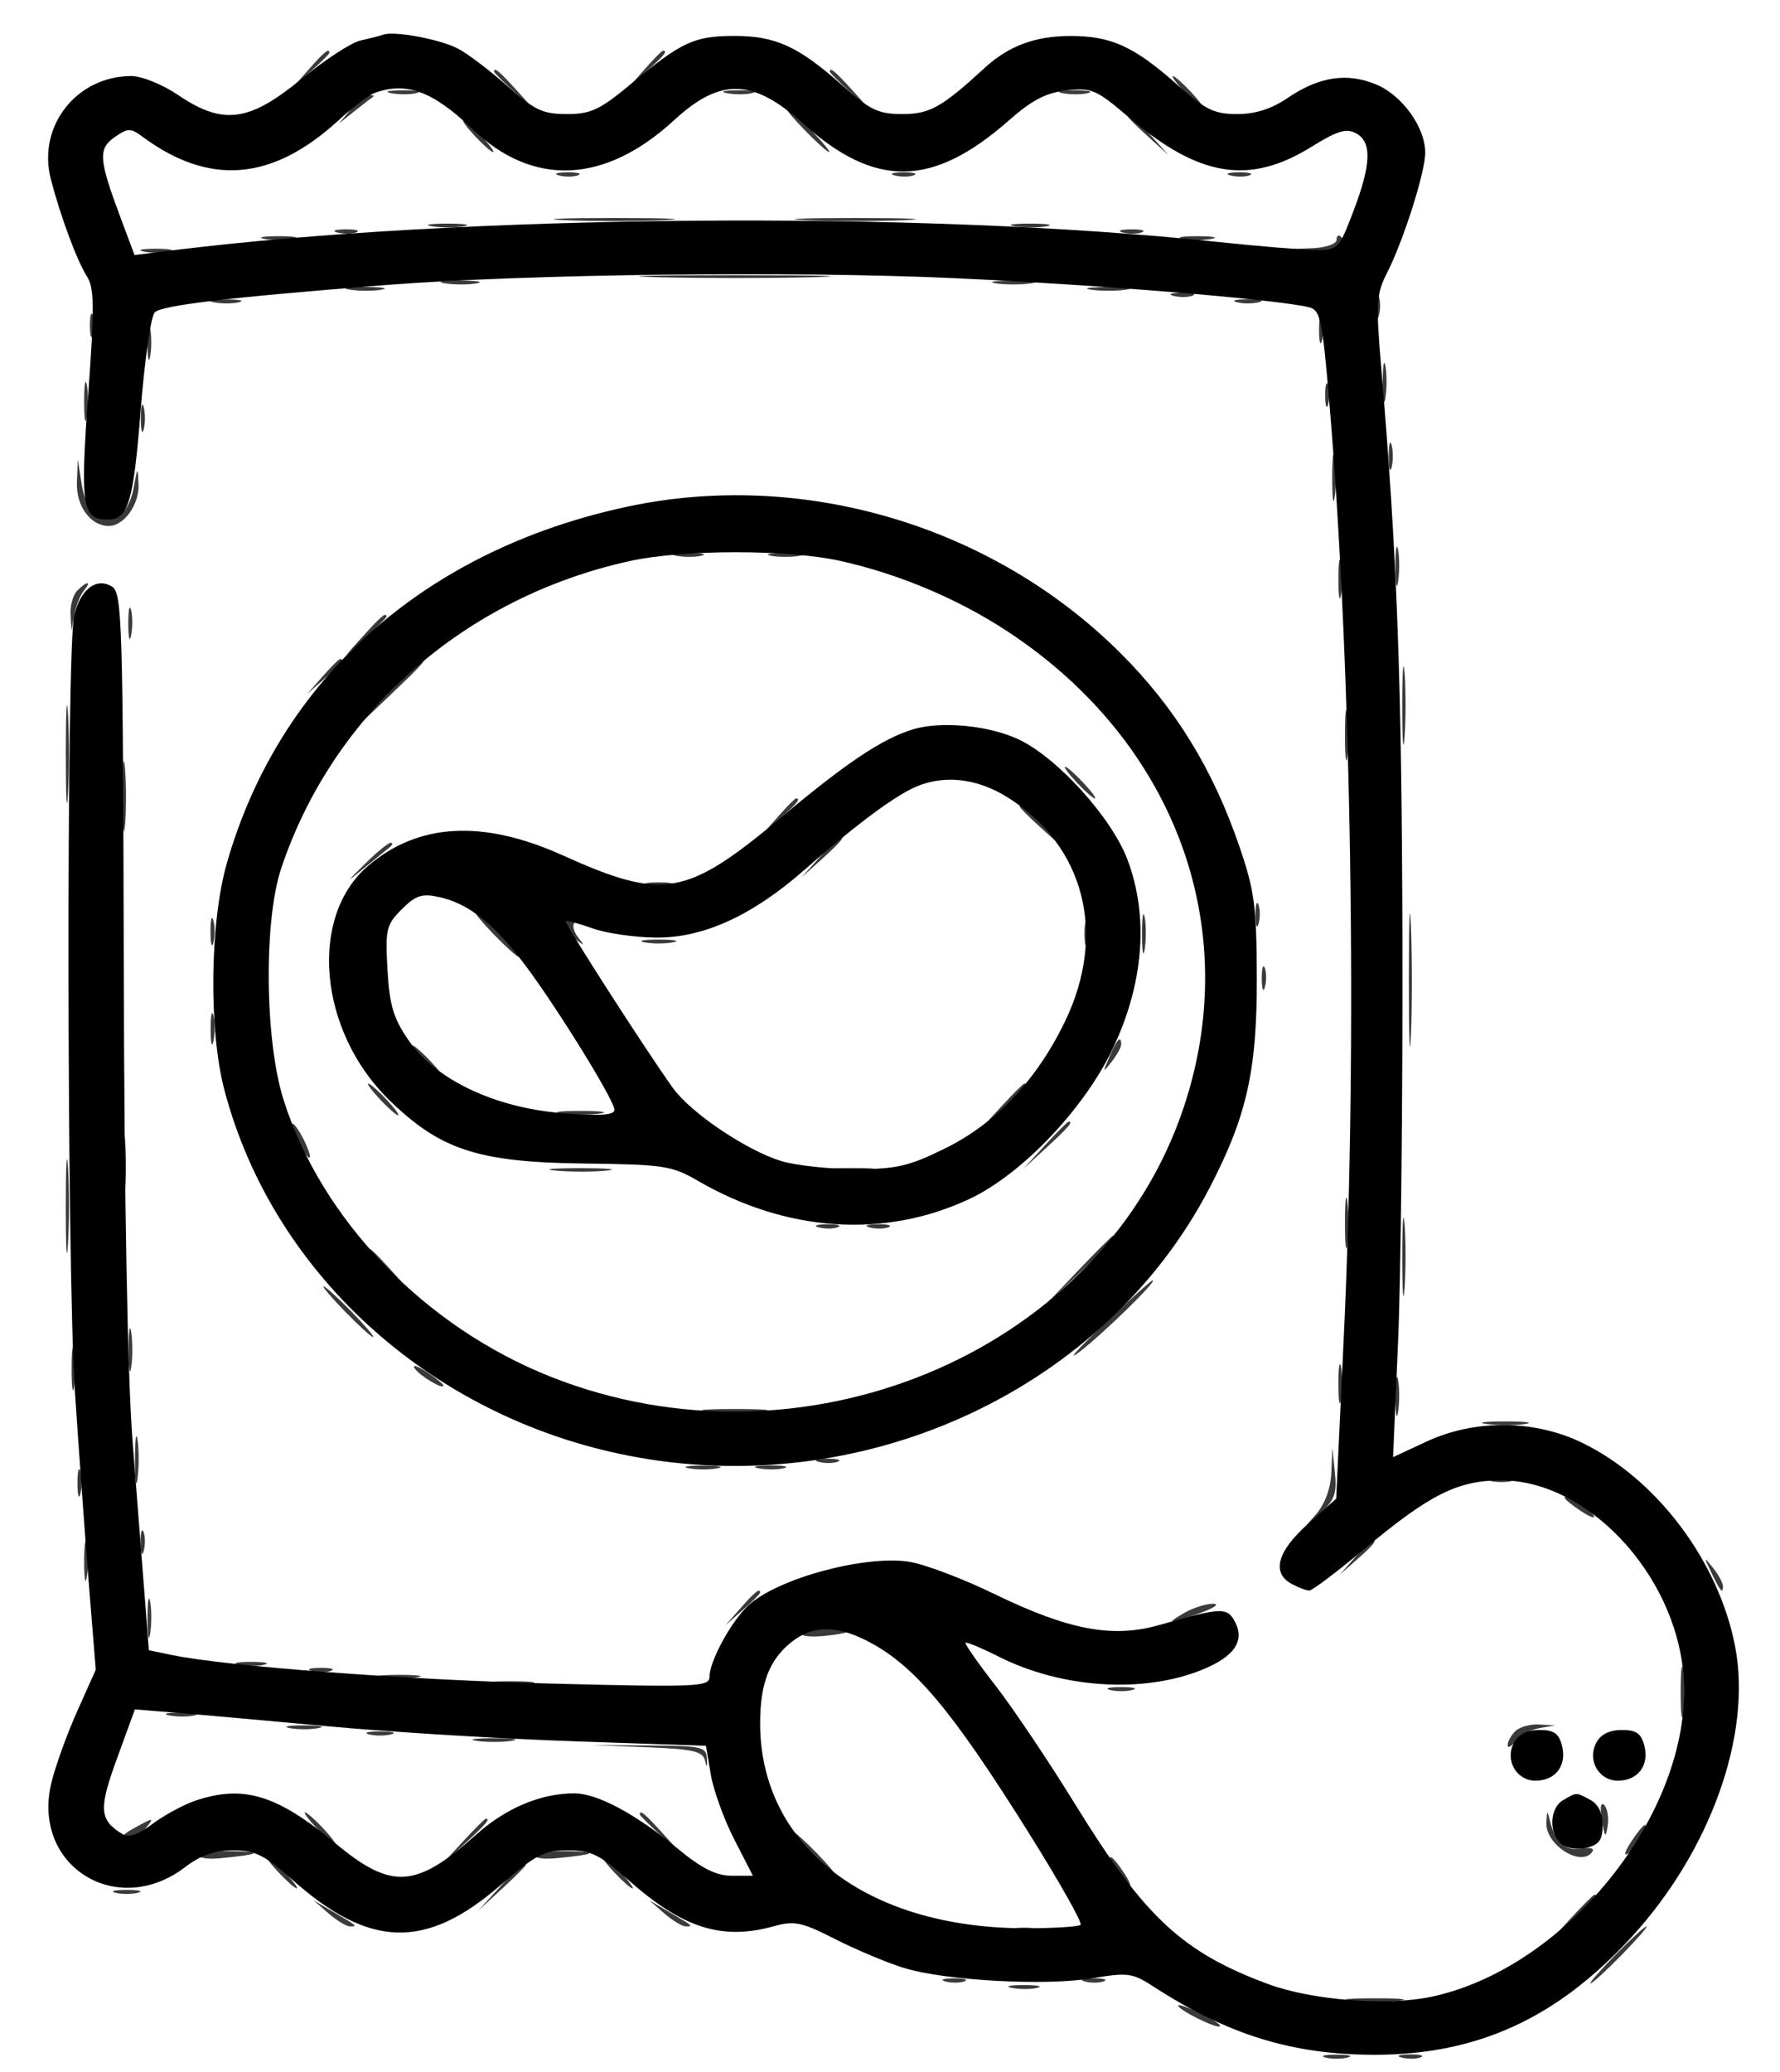 <svg xmlns="http://www.w3.org/2000/svg" width="281" height="327" viewBox="0 0 281 327" version="1.1"><path d="M 48.924 10.750 L 46.500 13.500 49.250 11.076 C 50.763 9.742, 52 8.505, 52 8.326 C 52 7.541, 51.190 8.180, 48.924 10.750 M 101.924 10.750 L 99.500 13.500 102.250 11.076 C 104.820 8.810, 105.459 8, 104.674 8 C 104.495 8, 103.258 9.238, 101.924 10.750 M 78 11.313 C 78 11.485, 79.463 12.948, 81.250 14.563 L 84.500 17.500 81.563 14.250 C 78.825 11.221, 78 10.540, 78 11.313 M 131 11.313 C 131 11.485, 132.463 12.948, 134.250 14.563 L 137.500 17.500 134.563 14.250 C 131.825 11.221, 131 10.540, 131 11.313 M 187 14.500 C 188.292 15.875, 189.574 17, 189.849 17 C 190.124 17, 189.292 15.875, 188 14.500 C 186.708 13.125, 185.426 12, 185.151 12 C 184.876 12, 185.708 13.125, 187 14.500 M 61.762 14.707 C 63.006 14.946, 64.806 14.937, 65.762 14.687 C 66.718 14.437, 65.700 14.241, 63.500 14.252 C 61.300 14.263, 60.518 14.468, 61.762 14.707 M 114.762 14.707 C 116.006 14.946, 117.806 14.937, 118.762 14.687 C 119.718 14.437, 118.700 14.241, 116.500 14.252 C 114.300 14.263, 113.518 14.468, 114.762 14.707 M 167.762 14.707 C 169.006 14.946, 170.806 14.937, 171.762 14.687 C 172.718 14.437, 171.700 14.241, 169.500 14.252 C 167.300 14.263, 166.518 14.468, 167.762 14.707 M 55.405 17.250 L 53.500 19.500 56 17.511 C 57.375 16.417, 58.688 15.404, 58.917 15.261 C 59.146 15.117, 58.878 15, 58.322 15 C 57.765 15, 56.453 16.012, 55.405 17.250 M 127 20.500 C 128.866 22.425, 130.617 24, 130.892 24 C 131.167 24, 129.866 22.425, 128 20.500 C 126.134 18.575, 124.383 17, 124.108 17 C 123.833 17, 125.134 18.575, 127 20.500 M 178 18.313 C 178 18.485, 179.463 19.948, 181.250 21.563 L 184.500 24.500 181.563 21.250 C 178.825 18.221, 178 17.540, 178 18.313 M 75 21.500 C 76.292 22.875, 77.574 24, 77.849 24 C 78.124 24, 77.292 22.875, 76 21.500 C 74.708 20.125, 73.426 19, 73.151 19 C 72.876 19, 73.708 20.125, 75 21.500 M 88.269 27.693 C 89.242 27.947, 90.592 27.930, 91.269 27.656 C 91.946 27.382, 91.150 27.175, 89.500 27.195 C 87.850 27.215, 87.296 27.439, 88.269 27.693 M 141.269 27.693 C 142.242 27.947, 143.592 27.930, 144.269 27.656 C 144.946 27.382, 144.150 27.175, 142.500 27.195 C 140.850 27.215, 140.296 27.439, 141.269 27.693 M 194.269 27.693 C 195.242 27.947, 196.592 27.930, 197.269 27.656 C 197.946 27.382, 197.150 27.175, 195.500 27.195 C 193.850 27.215, 193.296 27.439, 194.269 27.693 M 89.250 34.743 C 93.513 34.931, 100.487 34.931, 104.750 34.743 C 109.013 34.556, 105.525 34.402, 97 34.402 C 88.475 34.402, 84.987 34.556, 89.250 34.743 M 127.250 34.743 C 131.512 34.931, 138.488 34.931, 142.750 34.743 C 147.012 34.556, 143.525 34.402, 135 34.402 C 126.475 34.402, 122.987 34.556, 127.250 34.743 M 68.264 35.718 C 69.784 35.947, 72.034 35.941, 73.264 35.704 C 74.494 35.467, 73.250 35.279, 70.500 35.286 C 67.750 35.294, 66.744 35.488, 68.264 35.718 M 160.264 35.718 C 161.784 35.947, 164.034 35.941, 165.264 35.704 C 166.494 35.467, 165.250 35.279, 162.500 35.286 C 159.750 35.294, 158.744 35.488, 160.264 35.718 M 53.269 36.693 C 54.242 36.947, 55.592 36.930, 56.269 36.656 C 56.946 36.382, 56.150 36.175, 54.500 36.195 C 52.850 36.215, 52.296 36.439, 53.269 36.693 M 177.269 36.693 C 178.242 36.947, 179.592 36.930, 180.269 36.656 C 180.946 36.382, 180.150 36.175, 178.500 36.195 C 176.850 36.215, 176.296 36.439, 177.269 36.693 M 41.750 37.706 C 42.987 37.944, 45.013 37.944, 46.250 37.706 C 47.487 37.467, 46.475 37.272, 44 37.272 C 41.525 37.272, 40.513 37.467, 41.750 37.706 M 186.750 37.706 C 187.988 37.944, 190.012 37.944, 191.250 37.706 C 192.488 37.467, 191.475 37.272, 189 37.272 C 186.525 37.272, 185.512 37.467, 186.750 37.706 M 211 37.833 C 211 38.486, 209.349 39.070, 207.250 39.160 L 203.500 39.320 206.877 39.733 C 210.175 40.136, 213.046 38.713, 211.683 37.350 C 211.308 36.974, 211 37.192, 211 37.833 M 22.762 39.707 C 24.006 39.946, 25.806 39.937, 26.762 39.687 C 27.718 39.437, 26.700 39.241, 24.500 39.252 C 22.300 39.263, 21.518 39.468, 22.762 39.707 M 103.750 43.747 C 110.487 43.920, 121.513 43.920, 128.250 43.747 C 134.988 43.574, 129.475 43.432, 116 43.432 C 102.525 43.432, 97.013 43.574, 103.750 43.747 M 70.264 44.718 C 71.784 44.947, 74.034 44.941, 75.264 44.704 C 76.494 44.467, 75.250 44.279, 72.500 44.286 C 69.750 44.294, 68.744 44.488, 70.264 44.718 M 157.250 44.716 C 158.762 44.945, 161.238 44.945, 162.750 44.716 C 164.262 44.487, 163.025 44.300, 160 44.300 C 156.975 44.300, 155.738 44.487, 157.250 44.716 M 55.264 45.718 C 56.784 45.947, 59.034 45.941, 60.264 45.704 C 61.494 45.467, 60.250 45.279, 57.500 45.286 C 54.750 45.294, 53.744 45.488, 55.264 45.718 M 172.250 45.716 C 173.762 45.945, 176.238 45.945, 177.750 45.716 C 179.262 45.487, 178.025 45.300, 175 45.300 C 171.975 45.300, 170.738 45.487, 172.250 45.716 M 185.269 46.693 C 186.242 46.947, 187.592 46.930, 188.269 46.656 C 188.946 46.382, 188.150 46.175, 186.500 46.195 C 184.850 46.215, 184.296 46.439, 185.269 46.693 M 217.195 48.500 C 217.215 50.150, 217.439 50.704, 217.693 49.731 C 217.947 48.758, 217.930 47.408, 217.656 46.731 C 217.382 46.054, 217.175 46.850, 217.195 48.500 M 33.762 47.707 C 35.006 47.946, 36.806 47.937, 37.762 47.687 C 38.718 47.437, 37.700 47.241, 35.500 47.252 C 33.300 47.263, 32.518 47.468, 33.762 47.707 M 195.250 47.689 C 196.213 47.941, 197.787 47.941, 198.750 47.689 C 199.713 47.438, 198.925 47.232, 197 47.232 C 195.075 47.232, 194.287 47.438, 195.250 47.689 M 14.195 51.500 C 14.215 53.150, 14.439 53.704, 14.693 52.731 C 14.947 51.758, 14.930 50.408, 14.656 49.731 C 14.382 49.054, 14.175 49.850, 14.195 51.500 M 208.232 52 C 208.232 53.925, 208.438 54.712, 208.689 53.750 C 208.941 52.788, 208.941 51.212, 208.689 50.250 C 208.438 49.288, 208.232 50.075, 208.232 52 M 23.272 54 C 23.272 56.475, 23.467 57.487, 23.706 56.250 C 23.944 55.013, 23.944 52.987, 23.706 51.750 C 23.467 50.513, 23.272 51.525, 23.272 54 M 218.286 60.500 C 218.294 63.250, 218.488 64.256, 218.718 62.736 C 218.947 61.216, 218.941 58.966, 218.704 57.736 C 218.467 56.506, 218.279 57.750, 218.286 60.500 M 13.286 63.500 C 13.294 66.250, 13.488 67.256, 13.718 65.736 C 13.947 64.216, 13.941 61.966, 13.704 60.736 C 13.467 59.506, 13.279 60.750, 13.286 63.500 M 209.195 62.500 C 209.215 64.150, 209.439 64.704, 209.693 63.731 C 209.947 62.758, 209.930 61.408, 209.656 60.731 C 209.382 60.054, 209.175 60.850, 209.195 62.500 M 22.232 66 C 22.232 67.925, 22.438 68.713, 22.689 67.750 C 22.941 66.787, 22.941 65.213, 22.689 64.250 C 22.438 63.288, 22.232 64.075, 22.232 66 M 219.232 72 C 219.232 73.925, 219.438 74.713, 219.689 73.750 C 219.941 72.787, 219.941 71.213, 219.689 70.250 C 219.438 69.287, 219.232 70.075, 219.232 72 M 210.310 75.500 C 210.315 78.800, 210.502 80.029, 210.725 78.232 C 210.947 76.435, 210.943 73.735, 210.715 72.232 C 210.486 70.729, 210.304 72.200, 210.310 75.500 M 12.142 76.095 C 11.994 79.854, 14.286 83, 17.174 83 C 19.586 83, 22.012 79.601, 21.868 76.421 C 21.741 73.585, 21.719 73.599, 21.118 76.896 C 19.842 83.907, 14.008 83.553, 12.892 76.398 L 12.284 72.500 12.142 76.095 M 220.286 89.500 C 220.294 92.250, 220.488 93.256, 220.718 91.736 C 220.947 90.216, 220.941 87.966, 220.704 86.736 C 220.467 85.506, 220.279 86.750, 220.286 89.500 M 106.762 87.707 C 108.006 87.946, 109.806 87.937, 110.762 87.687 C 111.718 87.437, 110.700 87.241, 108.500 87.252 C 106.300 87.263, 105.518 87.468, 106.762 87.707 M 121.750 87.706 C 122.987 87.944, 125.013 87.944, 126.250 87.706 C 127.487 87.467, 126.475 87.272, 124 87.272 C 121.525 87.272, 120.513 87.467, 121.750 87.706 M 211.286 91.500 C 211.294 94.250, 211.488 95.256, 211.718 93.736 C 211.947 92.216, 211.941 89.966, 211.704 88.736 C 211.467 87.506, 211.279 88.750, 211.286 91.500 M 12.200 93.200 C 11.540 93.860, 11.061 95.547, 11.136 96.950 L 11.272 99.500 11.732 97 C 11.985 95.625, 12.654 93.938, 13.218 93.250 C 14.528 91.655, 13.782 91.618, 12.200 93.200 M 20.252 98.500 C 20.263 100.700, 20.468 101.482, 20.707 100.238 C 20.946 98.994, 20.937 97.194, 20.687 96.238 C 20.437 95.282, 20.241 96.300, 20.252 98.500 M 57.437 100.250 L 54.500 103.500 57.750 100.563 C 59.538 98.948, 61 97.485, 61 97.313 C 61 96.540, 60.175 97.221, 57.437 100.250 M 221.365 111.500 C 221.368 117, 221.536 119.122, 221.738 116.216 C 221.941 113.311, 221.939 108.811, 221.734 106.216 C 221.528 103.622, 221.363 106, 221.365 111.500 M 50.924 106.750 L 48.500 109.500 51.250 107.076 C 53.820 104.810, 54.459 104, 53.674 104 C 53.495 104, 52.258 105.237, 50.924 106.750 M 60.966 109.750 L 55.500 115.500 61.250 110.034 C 66.592 104.956, 67.458 104, 66.716 104 C 66.560 104, 63.972 106.588, 60.966 109.750 M 10.385 119 C 10.385 125.875, 10.545 128.688, 10.740 125.250 C 10.936 121.813, 10.936 116.188, 10.740 112.750 C 10.545 109.313, 10.385 112.125, 10.385 119 M 212.320 116 C 212.320 119.575, 212.502 121.037, 212.723 119.250 C 212.945 117.463, 212.945 114.537, 212.723 112.750 C 212.502 110.963, 212.320 112.425, 212.320 116 M 19.355 125.500 C 19.352 130.450, 19.521 132.601, 19.731 130.280 C 19.940 127.959, 19.943 123.909, 19.736 121.280 C 19.530 118.651, 19.358 120.550, 19.355 125.500 M 170 123.500 C 171.292 124.875, 172.574 126, 172.849 126 C 173.124 126, 172.292 124.875, 171 123.500 C 169.708 122.125, 168.426 121, 168.151 121 C 167.876 121, 168.708 122.125, 170 123.500 M 122.924 128.750 L 120.500 131.500 123.250 129.076 C 125.820 126.810, 126.459 126, 125.674 126 C 125.495 126, 124.258 127.237, 122.924 128.750 M 161 127.313 C 161 127.485, 162.463 128.948, 164.250 130.563 L 167.500 133.500 164.563 130.250 C 161.825 127.221, 161 126.540, 161 127.313 M 129.437 135.250 L 126.500 138.500 129.750 135.563 C 132.779 132.825, 133.460 132, 132.687 132 C 132.515 132, 131.052 133.463, 129.437 135.250 M 57.689 136.250 C 54.575 139.334, 54.563 139.373, 57.454 137.008 C 59.129 135.637, 60.928 134.175, 61.450 133.758 C 61.972 133.341, 62.078 133, 61.685 133 C 61.292 133, 59.494 134.463, 57.689 136.250 M 222.409 154.500 C 222.408 163.850, 222.558 167.810, 222.743 163.299 C 222.928 158.789, 222.929 151.139, 222.745 146.299 C 222.562 141.460, 222.410 145.150, 222.409 154.500 M 102.250 139.689 C 103.213 139.941, 104.787 139.941, 105.750 139.689 C 106.713 139.438, 105.925 139.232, 104 139.232 C 102.075 139.232, 101.287 139.438, 102.250 139.689 M 213.402 155 C 213.402 163.525, 213.556 167.012, 213.743 162.750 C 213.931 158.488, 213.931 151.512, 213.743 147.250 C 213.556 142.988, 213.402 146.475, 213.402 155 M 198.195 144.500 C 198.215 146.150, 198.439 146.704, 198.693 145.731 C 198.947 144.758, 198.930 143.408, 198.656 142.731 C 198.382 142.054, 198.175 142.850, 198.195 144.500 M 180.286 147.500 C 180.294 150.250, 180.488 151.256, 180.718 149.736 C 180.947 148.216, 180.941 145.966, 180.704 144.736 C 180.467 143.506, 180.279 144.750, 180.286 147.500 M 33.232 147 C 33.232 148.925, 33.438 149.713, 33.689 148.750 C 33.941 147.787, 33.941 146.213, 33.689 145.250 C 33.438 144.287, 33.232 145.075, 33.232 147 M 78 147.500 C 79.866 149.425, 81.617 151, 81.892 151 C 82.167 151, 80.866 149.425, 79 147.500 C 77.134 145.575, 75.383 144, 75.108 144 C 74.833 144, 76.134 145.575, 78 147.500 M 89 145.878 C 89 146.360, 89.787 147.373, 90.750 148.128 C 92.298 149.342, 92.357 149.317, 91.259 147.908 C 90.576 147.032, 90.313 146.020, 90.675 145.658 C 91.037 145.296, 90.808 145, 90.167 145 C 89.525 145, 89 145.395, 89 145.878 M 171.195 147.500 C 171.215 149.150, 171.439 149.704, 171.693 148.731 C 171.947 147.758, 171.930 146.408, 171.656 145.731 C 171.382 145.054, 171.175 145.850, 171.195 147.500 M 101.750 148.706 C 102.987 148.944, 105.013 148.944, 106.250 148.706 C 107.487 148.467, 106.475 148.272, 104 148.272 C 101.525 148.272, 100.513 148.467, 101.750 148.706 M 199.195 154.500 C 199.215 156.150, 199.439 156.704, 199.693 155.731 C 199.947 154.758, 199.930 153.408, 199.656 152.731 C 199.382 152.054, 199.175 152.850, 199.195 154.500 M 33.252 162.500 C 33.263 164.700, 33.468 165.482, 33.707 164.238 C 33.946 162.994, 33.937 161.194, 33.687 160.238 C 33.437 159.282, 33.241 160.300, 33.252 162.500 M 175.144 166.750 C 174.053 169.300, 174.078 169.359, 175.484 167.559 C 176.318 166.491, 177 165.254, 177 164.809 C 177 163.289, 176.322 163.999, 175.144 166.750 M 67 167.500 C 68.292 168.875, 69.574 170, 69.849 170 C 70.124 170, 69.292 168.875, 68 167.500 C 66.708 166.125, 65.426 165, 65.151 165 C 64.876 165, 65.708 166.125, 67 167.500 M 60 173.500 C 61.292 174.875, 62.574 176, 62.849 176 C 63.124 176, 62.292 174.875, 61 173.500 C 59.708 172.125, 58.426 171, 58.151 171 C 57.876 171, 58.708 172.125, 60 173.500 M 157.946 174.750 L 154.500 178.500 158.250 175.054 C 161.740 171.846, 162.460 171, 161.696 171 C 161.529 171, 159.842 172.688, 157.946 174.750 M 88.768 175.725 C 90.565 175.947, 93.265 175.943, 94.768 175.715 C 96.271 175.486, 94.800 175.304, 91.500 175.310 C 88.200 175.315, 86.971 175.502, 88.768 175.725 M 19.349 184 C 19.349 188.675, 19.522 190.588, 19.732 188.250 C 19.943 185.912, 19.943 182.088, 19.732 179.750 C 19.522 177.412, 19.349 179.325, 19.349 184 M 46.071 177.500 C 46.071 178.050, 46.714 179.625, 47.500 181 C 48.286 182.375, 48.929 183.050, 48.929 182.500 C 48.929 181.950, 48.286 180.375, 47.500 179 C 46.714 177.625, 46.071 176.950, 46.071 177.500 M 164.946 180.750 L 161.500 184.500 165.250 181.054 C 168.740 177.846, 169.460 177, 168.696 177 C 168.529 177, 166.842 178.688, 164.946 180.750 M 10.382 190.500 C 10.384 197.100, 10.546 199.670, 10.741 196.211 C 10.937 192.752, 10.936 187.352, 10.738 184.211 C 10.540 181.070, 10.380 183.900, 10.382 190.500 M 87.776 184.733 C 90.128 184.945, 93.728 184.942, 95.776 184.727 C 97.824 184.512, 95.900 184.339, 91.500 184.343 C 87.100 184.346, 85.424 184.522, 87.776 184.733 M 131.768 184.725 C 133.565 184.947, 136.265 184.943, 137.768 184.715 C 139.271 184.486, 137.800 184.304, 134.500 184.310 C 131.200 184.315, 129.971 184.502, 131.768 184.725 M 212.320 193 C 212.320 196.575, 212.502 198.037, 212.723 196.250 C 212.945 194.463, 212.945 191.537, 212.723 189.750 C 212.502 187.963, 212.320 189.425, 212.320 193 M 221.365 198.500 C 221.368 204, 221.536 206.122, 221.738 203.216 C 221.941 200.311, 221.939 195.811, 221.734 193.216 C 221.528 190.622, 221.363 193, 221.365 198.500 M 129.269 193.693 C 130.242 193.947, 131.592 193.930, 132.269 193.656 C 132.946 193.382, 132.150 193.175, 130.500 193.195 C 128.850 193.215, 128.296 193.439, 129.269 193.693 M 137.269 193.693 C 138.242 193.947, 139.592 193.930, 140.269 193.656 C 140.946 193.382, 140.150 193.175, 138.500 193.195 C 136.850 193.215, 136.296 193.439, 137.269 193.693 M 169.966 200.750 L 164.500 206.500 170.250 201.034 C 175.592 195.956, 176.458 195, 175.716 195 C 175.560 195, 172.972 197.588, 169.966 200.750 M 58 197.313 C 58 197.485, 59.462 198.948, 61.250 200.563 L 64.500 203.500 61.563 200.250 C 58.825 197.221, 58 196.540, 58 197.313 M 174 209.227 C 169.875 213.150, 168.300 214.967, 170.500 213.265 C 174.383 210.260, 182.866 201.952, 181.953 202.047 C 181.704 202.073, 178.125 205.304, 174 209.227 M 54.500 207 C 56.648 209.200, 58.631 211, 58.906 211 C 59.181 211, 57.648 209.200, 55.500 207 C 53.352 204.800, 51.369 203, 51.094 203 C 50.819 203, 52.352 204.800, 54.500 207 M 20.300 213 C 20.300 216.025, 20.487 217.262, 20.716 215.750 C 20.945 214.238, 20.945 211.762, 20.716 210.250 C 20.487 208.738, 20.300 209.975, 20.300 213 M 11.300 216 C 11.300 219.025, 11.487 220.262, 11.716 218.750 C 11.945 217.238, 11.945 214.762, 11.716 213.250 C 11.487 211.738, 11.300 212.975, 11.300 216 M 211.286 218.500 C 211.294 221.250, 211.488 222.256, 211.718 220.736 C 211.947 219.216, 211.941 216.966, 211.704 215.736 C 211.467 214.506, 211.279 215.750, 211.286 218.500 M 65.433 215.891 C 66.146 217.045, 70 219.374, 70 218.650 C 70 218.419, 68.820 217.457, 67.377 216.511 C 65.934 215.566, 65.059 215.287, 65.433 215.891 M 220.286 220.500 C 220.294 223.250, 220.488 224.256, 220.718 222.736 C 220.947 221.216, 220.941 218.966, 220.704 217.736 C 220.467 216.506, 220.279 217.750, 220.286 220.500 M 111.750 222.732 C 114.087 222.943, 117.912 222.943, 120.250 222.732 C 122.587 222.522, 120.675 222.349, 116 222.349 C 111.325 222.349, 109.412 222.522, 111.750 222.732 M 234.768 224.725 C 236.565 224.947, 239.265 224.943, 240.768 224.715 C 242.271 224.486, 240.800 224.304, 237.500 224.310 C 234.200 224.315, 232.971 224.502, 234.768 224.725 M 21.310 230.500 C 21.315 233.800, 21.502 235.029, 21.725 233.232 C 21.947 231.435, 21.943 228.735, 21.715 227.232 C 21.486 225.729, 21.304 227.200, 21.310 230.500 M 210.168 232.436 C 210.064 234.877, 209.157 237.345, 207.778 238.936 L 205.556 241.500 208.348 238.908 C 210.685 236.737, 211.074 235.679, 210.738 232.408 L 210.336 228.500 210.168 232.436 M 129.269 230.693 C 130.242 230.947, 131.592 230.930, 132.269 230.656 C 132.946 230.382, 132.150 230.175, 130.500 230.195 C 128.850 230.215, 128.296 230.439, 129.269 230.693 M 12.232 234 C 12.232 235.925, 12.438 236.713, 12.689 235.750 C 12.941 234.787, 12.941 233.213, 12.689 232.250 C 12.438 231.287, 12.232 232.075, 12.232 234 M 108.750 231.706 C 109.987 231.944, 112.013 231.944, 113.250 231.706 C 114.487 231.467, 113.475 231.272, 111 231.272 C 108.525 231.272, 107.513 231.467, 108.750 231.706 M 119.762 231.707 C 121.006 231.946, 122.806 231.937, 123.762 231.687 C 124.718 231.437, 123.700 231.241, 121.500 231.252 C 119.300 231.263, 118.518 231.468, 119.762 231.707 M 235.250 233.689 C 236.213 233.941, 237.787 233.941, 238.750 233.689 C 239.713 233.438, 238.925 233.232, 237 233.232 C 235.075 233.232, 234.287 233.438, 235.250 233.689 M 247 236.350 C 247 236.581, 248.180 237.543, 249.623 238.489 C 251.066 239.434, 251.941 239.713, 251.567 239.109 C 250.854 237.955, 247 235.626, 247 236.350 M 22.195 243.500 C 22.215 245.150, 22.439 245.704, 22.693 244.731 C 22.947 243.758, 22.930 242.408, 22.656 241.731 C 22.382 241.054, 22.175 241.850, 22.195 243.500 M 13.286 246.500 C 13.294 249.250, 13.488 250.256, 13.718 248.736 C 13.947 247.216, 13.941 244.966, 13.704 243.736 C 13.467 242.506, 13.279 243.750, 13.286 246.500 M 213.924 245.750 L 211.500 248.500 214.250 246.076 C 216.820 243.810, 217.459 243, 216.674 243 C 216.495 243, 215.258 244.238, 213.924 245.750 M 270.080 248 C 271.538 251.061, 272 251.628, 272 250.358 C 272 249.821, 271.300 248.509, 270.445 247.441 C 268.978 245.611, 268.958 245.643, 270.080 248 M 23.286 255.500 C 23.294 258.250, 23.488 259.256, 23.718 257.736 C 23.947 256.216, 23.941 253.966, 23.704 252.736 C 23.467 251.506, 23.279 252.750, 23.286 255.500 M 116.924 253.750 L 114.500 256.500 117.250 254.076 C 118.763 252.742, 120 251.505, 120 251.326 C 120 250.541, 119.190 251.180, 116.924 253.750 M 187 254.500 C 183.806 256.326, 184.489 256.334, 189.500 254.529 C 191.700 253.736, 192.600 253.084, 191.500 253.079 C 190.400 253.075, 188.375 253.714, 187 254.500 M 126.643 257.768 C 126.382 258.191, 127.930 258.369, 130.084 258.163 C 132.238 257.958, 134 257.612, 134 257.395 C 134 256.650, 127.118 256.999, 126.643 257.768 M 265.320 267 C 265.320 270.575, 265.502 272.038, 265.723 270.250 C 265.945 268.462, 265.945 265.538, 265.723 263.750 C 265.502 261.962, 265.320 263.425, 265.320 267 M 37.762 262.707 C 39.006 262.946, 40.806 262.937, 41.762 262.687 C 42.718 262.437, 41.700 262.241, 39.500 262.252 C 37.300 262.263, 36.518 262.468, 37.762 262.707 M 49.269 263.693 C 50.242 263.947, 51.592 263.930, 52.269 263.656 C 52.946 263.382, 52.150 263.175, 50.500 263.195 C 48.850 263.215, 48.296 263.439, 49.269 263.693 M 60.250 264.716 C 61.763 264.945, 64.237 264.945, 65.750 264.716 C 67.263 264.487, 66.025 264.300, 63 264.300 C 59.975 264.300, 58.737 264.487, 60.250 264.716 M 77.768 265.725 C 79.565 265.947, 82.265 265.943, 83.768 265.715 C 85.271 265.486, 83.800 265.304, 80.500 265.310 C 77.200 265.315, 75.971 265.502, 77.768 265.725 M 175.250 266.689 C 176.213 266.941, 177.787 266.941, 178.750 266.689 C 179.713 266.438, 178.925 266.232, 177 266.232 C 175.075 266.232, 174.287 266.438, 175.250 266.689 M 26.762 270.707 C 28.006 270.946, 29.806 270.937, 30.762 270.687 C 31.718 270.437, 30.700 270.241, 28.500 270.252 C 26.300 270.263, 25.518 270.468, 26.762 270.707 M 45.750 272.706 C 46.987 272.944, 49.013 272.944, 50.250 272.706 C 51.487 272.467, 50.475 272.272, 48 272.272 C 45.525 272.272, 44.513 272.467, 45.750 272.706 M 239.200 273.200 C 238.540 273.860, 238 274.846, 238 275.391 C 238 275.936, 238.563 275.653, 239.250 274.762 C 239.938 273.871, 241.625 272.946, 243 272.707 L 245.500 272.272 242.950 272.136 C 241.548 272.061, 239.860 272.540, 239.200 273.200 M 58.250 273.689 C 59.212 273.941, 60.788 273.941, 61.750 273.689 C 62.712 273.438, 61.925 273.232, 60 273.232 C 58.075 273.232, 57.288 273.438, 58.250 273.689 M 75.250 274.716 C 76.763 274.945, 79.237 274.945, 80.750 274.716 C 82.263 274.487, 81.025 274.300, 78 274.300 C 74.975 274.300, 73.737 274.487, 75.250 274.716 M 102.185 275.730 C 109.384 276.015, 110.941 276.367, 111.284 277.787 C 111.582 279.027, 111.669 278.947, 111.598 277.500 C 111.508 275.660, 110.781 275.496, 102.500 275.444 L 93.500 275.388 102.185 275.730 M 252.881 287.219 C 253.342 289.996, 253.482 290.136, 253.797 288.135 C 254.002 286.834, 253.757 285.357, 253.253 284.853 C 252.698 284.298, 252.552 285.231, 252.881 287.219 M 50 288.500 C 51.292 289.875, 52.574 291, 52.849 291 C 53.124 291, 52.292 289.875, 51 288.500 C 49.708 287.125, 48.426 286, 48.151 286 C 47.876 286, 48.708 287.125, 50 288.500 M 101 286.313 C 101 286.485, 102.463 287.948, 104.250 289.563 L 107.500 292.500 104.563 289.250 C 101.825 286.221, 101 285.540, 101 286.313 M 244.116 287.595 C 243.919 291.155, 249.768 294.803, 251.411 292.144 C 251.702 291.674, 250.913 291.485, 249.659 291.725 C 247.221 292.191, 245.518 290.734, 244.724 287.500 C 244.251 285.576, 244.228 285.579, 244.116 287.595 M 21 288.583 C 19.319 289.516, 19.033 289.975, 20.128 289.985 C 21.023 289.993, 22.315 289.325, 23 288.500 C 24.460 286.740, 24.310 286.747, 21 288.583 M 72.946 290.750 L 69.500 294.500 73.250 291.054 C 76.740 287.846, 77.460 287, 76.696 287 C 76.529 287, 74.842 288.688, 72.946 290.750 M 257.511 290.623 C 256.566 292.066, 256.287 292.941, 256.891 292.567 C 258.045 291.854, 260.374 288, 259.650 288 C 259.419 288, 258.457 289.180, 257.511 290.623 M 128 292.500 C 129.866 294.425, 131.617 296, 131.892 296 C 132.167 296, 130.866 294.425, 129 292.500 C 127.134 290.575, 125.383 289, 125.108 289 C 124.833 289, 126.134 290.575, 128 292.500 M 31.629 292.791 C 31.360 293.226, 32.796 293.425, 34.820 293.233 C 41.004 292.647, 41.733 292.238, 36.809 292.116 C 34.229 292.052, 31.898 292.356, 31.629 292.791 M 84.629 292.791 C 84.360 293.226, 85.796 293.425, 87.820 293.233 C 94.004 292.647, 94.733 292.238, 89.809 292.116 C 87.229 292.052, 84.898 292.356, 84.629 292.791 M 44 295.500 C 45.292 296.875, 46.574 298, 46.849 298 C 47.124 298, 46.292 296.875, 45 295.500 C 43.708 294.125, 42.426 293, 42.151 293 C 41.876 293, 42.708 294.125, 44 295.500 M 97 295.500 C 98.292 296.875, 99.574 298, 99.849 298 C 100.124 298, 99.292 296.875, 98 295.500 C 96.708 294.125, 95.426 293, 95.151 293 C 94.876 293, 95.708 294.125, 97 295.500 M 175.970 294.944 C 176.543 296.014, 177.505 297.194, 178.109 297.567 C 178.713 297.941, 178.434 297.066, 177.489 295.623 C 175.487 292.568, 174.451 292.105, 175.970 294.944 M 78.946 297.750 L 75.500 301.500 79.250 298.054 C 81.313 296.158, 83 294.471, 83 294.304 C 83 293.540, 82.154 294.260, 78.946 297.750 M 18.250 298.689 C 19.212 298.941, 20.788 298.941, 21.750 298.689 C 22.712 298.438, 21.925 298.232, 20 298.232 C 18.075 298.232, 17.288 298.438, 18.250 298.689 M 247.946 302.750 L 244.500 306.500 248.250 303.054 C 251.740 299.846, 252.460 299, 251.696 299 C 251.529 299, 249.842 300.688, 247.946 302.750 M 51.861 301.941 C 53.159 303.073, 54.697 304, 55.277 304 C 56.507 304, 56.448 303.950, 52.500 301.638 L 49.500 299.881 51.861 301.941 M 104.861 301.941 C 106.159 303.073, 107.697 304, 108.277 304 C 109.507 304, 109.448 303.950, 105.500 301.638 L 102.500 299.881 104.861 301.941 M 160.269 304.693 C 161.242 304.947, 162.592 304.930, 163.269 304.656 C 163.946 304.382, 163.150 304.175, 161.500 304.195 C 159.850 304.215, 159.296 304.439, 160.269 304.693 M 255 308.500 C 252.571 310.975, 250.809 313, 251.084 313 C 251.359 313, 253.571 310.975, 256 308.500 C 258.429 306.025, 260.191 304, 259.916 304 C 259.641 304, 257.429 306.025, 255 308.500 M 149.269 312.693 C 150.242 312.947, 151.592 312.930, 152.269 312.656 C 152.946 312.382, 152.150 312.175, 150.500 312.195 C 148.850 312.215, 148.296 312.439, 149.269 312.693 M 171.269 312.693 C 172.242 312.947, 173.592 312.930, 174.269 312.656 C 174.946 312.382, 174.150 312.175, 172.500 312.195 C 170.850 312.215, 170.296 312.439, 171.269 312.693 M 159.762 313.707 C 161.006 313.946, 162.806 313.937, 163.762 313.687 C 164.718 313.437, 163.700 313.241, 161.500 313.252 C 159.300 313.263, 158.518 313.468, 159.762 313.707 M 213.250 315.728 C 215.313 315.944, 218.688 315.944, 220.750 315.728 C 222.813 315.513, 221.125 315.336, 217 315.336 C 212.875 315.336, 211.188 315.513, 213.250 315.728 M 186 316.490 C 186 317.175, 192.123 320.210, 192.580 319.753 C 192.797 319.536, 191.406 318.610, 189.487 317.695 C 187.569 316.781, 186 316.239, 186 316.490 M 209.250 324.689 C 210.213 324.941, 211.787 324.941, 212.750 324.689 C 213.713 324.438, 212.925 324.232, 211 324.232 C 209.075 324.232, 208.287 324.438, 209.250 324.689 M 221.269 324.693 C 222.242 324.947, 223.592 324.930, 224.269 324.656 C 224.946 324.382, 224.150 324.175, 222.500 324.195 C 220.850 324.215, 220.296 324.439, 221.269 324.693" stroke="none" fill="#393a3a" fill-rule="evenodd"/><path d="M 60.500 5.469 C 59.950 5.665, 58.330 6.081, 56.900 6.394 C 55.470 6.707, 51.270 9.446, 47.567 12.481 C 39.297 19.260, 35.192 19.788, 28.100 14.982 C 25.679 13.342, 22.372 12, 20.751 12 C 12.084 12, 5.869 19.927, 8.019 28.238 C 9.555 34.174, 12.126 41.095, 13.751 43.666 C 14.895 45.475, 14.922 48.564, 13.918 62.393 C 12.647 79.911, 12.975 82, 17 82 C 20.240 82, 21.063 79.284, 22.194 64.856 C 22.813 56.960, 23.810 49.967, 24.410 49.315 C 25.451 48.183, 35.846 46.950, 61 44.974 C 83.048 43.243, 125.155 42.737, 150.664 43.898 C 173.276 44.926, 201.110 47.200, 206.557 48.464 C 208.441 48.901, 208.716 50.143, 209.831 63.221 C 213.373 104.780, 214.311 164.917, 212.138 211 L 210.935 236.500 206.459 240.500 C 201.605 244.838, 200.700 248.234, 203.934 249.965 C 204.998 250.534, 206.241 251, 206.696 251 C 207.151 251, 211.034 248.070, 215.325 244.488 C 225.704 235.824, 230.118 233.609, 237 233.609 C 250.525 233.609, 264.300 248.194, 265.737 264.035 C 267.638 285, 247.870 310.403, 226.005 315.092 C 219.054 316.583, 207.133 315.663, 200.210 313.101 C 186.679 308.094, 180.720 302.561, 169.853 284.915 C 165.648 278.087, 159.940 269.583, 157.169 266.018 C 154.398 262.453, 152.264 259.402, 152.427 259.240 C 152.590 259.077, 154.970 260.072, 157.715 261.451 C 167.665 266.448, 180.482 267.265, 189.779 263.495 C 194.864 261.433, 196.567 258.929, 194.946 255.900 C 193.712 253.594, 192.792 253.635, 183.022 256.435 C 175.647 258.549, 168.664 257.230, 156.890 251.500 C 151.919 249.080, 145.875 246.804, 143.461 246.442 C 136.415 245.385, 122.712 249.115, 118.153 253.330 C 115.438 255.840, 112 262.145, 112 264.614 C 112 266.177, 110.086 266.260, 87.250 265.685 C 64.390 265.111, 35.805 262.963, 27.131 261.168 L 23.500 260.417 22.846 251.958 C 22.486 247.306, 21.625 236.300, 20.932 227.500 C 20.142 217.462, 19.623 189.544, 19.539 152.579 C 19.416 98.264, 19.272 93.574, 17.703 92.584 C 15.255 91.040, 12.724 92.947, 11.713 97.095 C 10.453 102.269, 10.538 200.125, 11.820 219.500 C 12.439 228.850, 13.434 242.575, 14.031 250 L 15.118 263.500 12.204 270 C 10.601 273.575, 8.763 278.659, 8.119 281.297 C 4.922 294.390, 18.396 302.902, 29.234 294.635 C 31.675 292.773, 33.898 292, 36.811 292 C 40.296 292, 41.739 292.715, 46.145 296.629 C 58.356 307.474, 67.211 307.709, 78.998 297.502 C 84.572 292.675, 85.877 292, 89.642 292 C 93.328 292, 94.668 292.653, 99.145 296.629 C 107.754 304.275, 113.954 306.251, 122.171 303.969 C 125.411 303.069, 126.545 303.307, 131.842 305.999 C 135.142 307.676, 140.015 309.721, 142.671 310.543 C 149.166 312.554, 165.109 313.425, 172.500 312.174 C 178.012 311.241, 178.789 311.345, 182.050 313.461 C 193.832 321.104, 204.040 324.256, 217 324.252 C 233.227 324.248, 245.790 318.499, 257.540 305.698 C 270.022 292.100, 276.586 273.735, 273.923 259.860 C 271.348 246.441, 261.642 233.484, 249.839 227.710 C 242.302 224.022, 232.830 223.935, 225.208 227.483 L 219.916 229.947 220.708 211.723 C 221.144 201.701, 221.451 173.250, 221.392 148.500 C 221.293 107.307, 220.563 87.639, 218.016 57.618 C 217.190 47.880, 217.288 46.356, 218.943 43.112 C 221.550 38.002, 225.001 27.155, 224.996 24.085 C 224.990 20.096, 221.365 15.050, 217.276 13.342 C 212.677 11.420, 208.243 12.083, 203.320 15.429 C 200.728 17.190, 198.202 18, 195.301 18 C 191.703 18, 190.309 17.327, 186.023 13.520 C 179.048 7.325, 175.470 5.677, 169 5.677 C 163.462 5.677, 159.232 7.240, 155.500 10.666 C 148.652 16.952, 146.789 18, 142.457 18 C 138.674 18, 137.369 17.380, 133.023 13.520 C 126.052 7.329, 122.470 5.678, 115.996 5.672 C 109.612 5.666, 107.611 6.586, 99.707 13.164 C 94.692 17.338, 93.291 18, 89.481 18 C 85.669 18, 84.378 17.388, 80.023 13.520 C 77.248 11.056, 73.746 8.409, 72.239 7.638 C 69.381 6.176, 62.228 4.854, 60.500 5.469 M 59 14.722 C 58.175 15.032, 55.632 16.989, 53.349 19.072 C 42.916 28.589, 33.030 29.379, 22.454 21.543 C 20.618 20.183, 20.170 20.193, 18.104 21.640 C 15.460 23.491, 15.582 25.135, 19.048 34.400 L 21.236 40.248 26.868 39.547 C 73.098 33.800, 145.226 33.191, 192 38.154 C 198.325 38.825, 205.251 39.402, 207.392 39.437 C 211.241 39.499, 211.309 39.434, 213.590 33.500 C 216.480 25.984, 216.616 22.400, 214.066 21.035 C 212.525 20.210, 211.106 20.639, 207.071 23.147 C 197.220 29.270, 189.286 27.973, 178.077 18.407 C 173.080 14.142, 172.318 13.817, 168.376 14.261 C 165.164 14.623, 162.903 15.797, 159.299 18.974 C 147.250 29.597, 138.183 29.745, 126.793 19.504 C 118.870 12.380, 113.723 12.235, 106.458 18.932 C 95.470 29.060, 84.120 29.547, 74.500 20.303 C 68.305 14.350, 64.057 12.821, 59 14.722 M 99 79.962 C 67.016 86.813, 44.093 107.217, 35.814 136.204 C 33.119 145.643, 32.933 162.538, 35.422 172 C 43.205 201.592, 69.017 224.449, 100.957 230.034 C 137.466 236.418, 174.606 218.860, 190.925 187.500 C 196.794 176.223, 198.438 168.968, 198.404 154.500 C 198.377 142.986, 198.060 140.585, 195.631 133.500 C 191.465 121.347, 185.505 111.666, 176.903 103.082 C 156.708 82.928, 126.711 74.025, 99 79.962 M 99.442 88.531 C 73.325 94.268, 52.617 112.504, 44.402 137 C 41.618 145.300, 41.796 164.138, 44.747 173.500 C 50.729 192.486, 67.047 209.394, 87 217.282 C 126.552 232.919, 172.816 213.803, 186.352 176.230 C 196.729 147.427, 185.974 117.299, 159 99.605 C 151.203 94.491, 141.935 90.587, 132.688 88.522 C 124.445 86.680, 107.847 86.685, 99.442 88.531 M 144.139 115.092 C 139.307 116.563, 133.741 120.267, 123.536 128.803 C 108.304 141.545, 104.795 142.166, 88.775 134.952 C 76.221 129.300, 66.022 129.865, 58.091 136.654 C 48.687 144.703, 50.287 162.652, 61.377 173.520 C 69.466 181.447, 75.452 183.411, 92.125 183.608 C 104.750 183.757, 106.071 183.956, 110.125 186.311 C 124.128 194.448, 139.570 195.497, 153 189.222 C 161.271 185.357, 171.145 175.008, 175.688 165.442 C 180.562 155.178, 181.379 144.643, 177.996 135.672 C 175.478 128.996, 166.876 119.510, 160.749 116.654 C 156.046 114.462, 148.533 113.755, 144.139 115.092 M 143.500 124.681 C 139.823 126.644, 134.263 130.883, 127 137.262 C 118.771 144.488, 111.063 148.010, 103.590 147.956 C 100.241 147.932, 95.717 147.277, 93.538 146.501 C 91.359 145.725, 89.455 145.212, 89.306 145.361 C 89.035 145.631, 101.900 165.650, 106.221 171.682 C 109.044 175.624, 117.897 181.582, 123.387 183.235 C 125.649 183.916, 130.885 184.479, 135.022 184.487 C 141.524 184.498, 143.452 184.053, 149.232 181.207 C 157.226 177.271, 163.699 170.399, 168.164 161.111 C 174.762 147.384, 171.227 133.539, 159.173 125.895 C 153.935 122.573, 148.272 122.134, 143.500 124.681 M 63.419 143.490 C 60.981 145.928, 60.811 146.648, 61.171 153.021 C 61.489 158.656, 62.102 160.697, 64.530 164.207 C 68.840 170.438, 78.231 174.849, 88.941 175.675 C 94.741 176.122, 97 175.972, 97 175.138 C 97 173.535, 86.801 157.192, 82.047 151.179 C 77.418 145.322, 73.680 142.504, 69.278 141.551 C 66.602 140.972, 65.608 141.301, 63.419 143.490 M 124.782 259.255 C 121.391 262.055, 120 265.748, 120 271.950 C 120 291.260, 136.772 304.245, 161.767 304.286 C 166.313 304.294, 170.283 304.050, 170.589 303.745 C 170.894 303.439, 167.241 296.959, 162.471 289.345 C 150.160 269.694, 144.284 262.716, 136.855 258.926 C 131.896 256.396, 128.119 256.499, 124.782 259.255 M 18.472 277.488 C 15.576 285.429, 15.677 287.132, 19.178 289.340 C 20.309 290.054, 21.628 289.641, 24.111 287.795 C 25.975 286.410, 29.030 284.764, 30.899 284.138 C 38.464 281.605, 43.763 283.233, 53.017 290.934 C 61.799 298.243, 65.687 297.998, 75.148 289.535 C 79.866 285.316, 85.360 283, 90.654 283 C 94.290 283, 100.288 286.207, 107.019 291.750 C 110.808 294.870, 113.067 296, 115.517 296 L 118.855 296 115.905 290.250 C 114.283 287.087, 112.616 282.475, 112.202 280 L 111.448 275.500 90.474 274.776 C 78.938 274.379, 61.625 273.325, 52 272.436 C 42.375 271.546, 31.528 270.579, 27.897 270.286 L 21.293 269.752 18.472 277.488 M 239 275 C 237.527 277.753, 239.373 281, 242.413 281 C 245.557 281, 247.372 278.617, 246.593 275.513 C 246.098 273.540, 245.328 273, 243.016 273 C 241.094 273, 239.698 273.695, 239 275 M 252 275 C 250.527 277.753, 252.373 281, 255.413 281 C 258.557 281, 260.372 278.617, 259.593 275.513 C 259.098 273.540, 258.328 273, 256.016 273 C 254.094 273, 252.698 273.695, 252 275 M 246.750 284.080 C 244.612 285.326, 244.460 289.307, 246.487 290.989 C 247.340 291.697, 249.046 291.954, 250.487 291.593 C 252.460 291.098, 253 290.328, 253 288.016 C 253 286.127, 252.306 284.699, 251.066 284.035 C 248.764 282.803, 248.946 282.801, 246.750 284.080" fill-rule="evenodd"/></svg>
